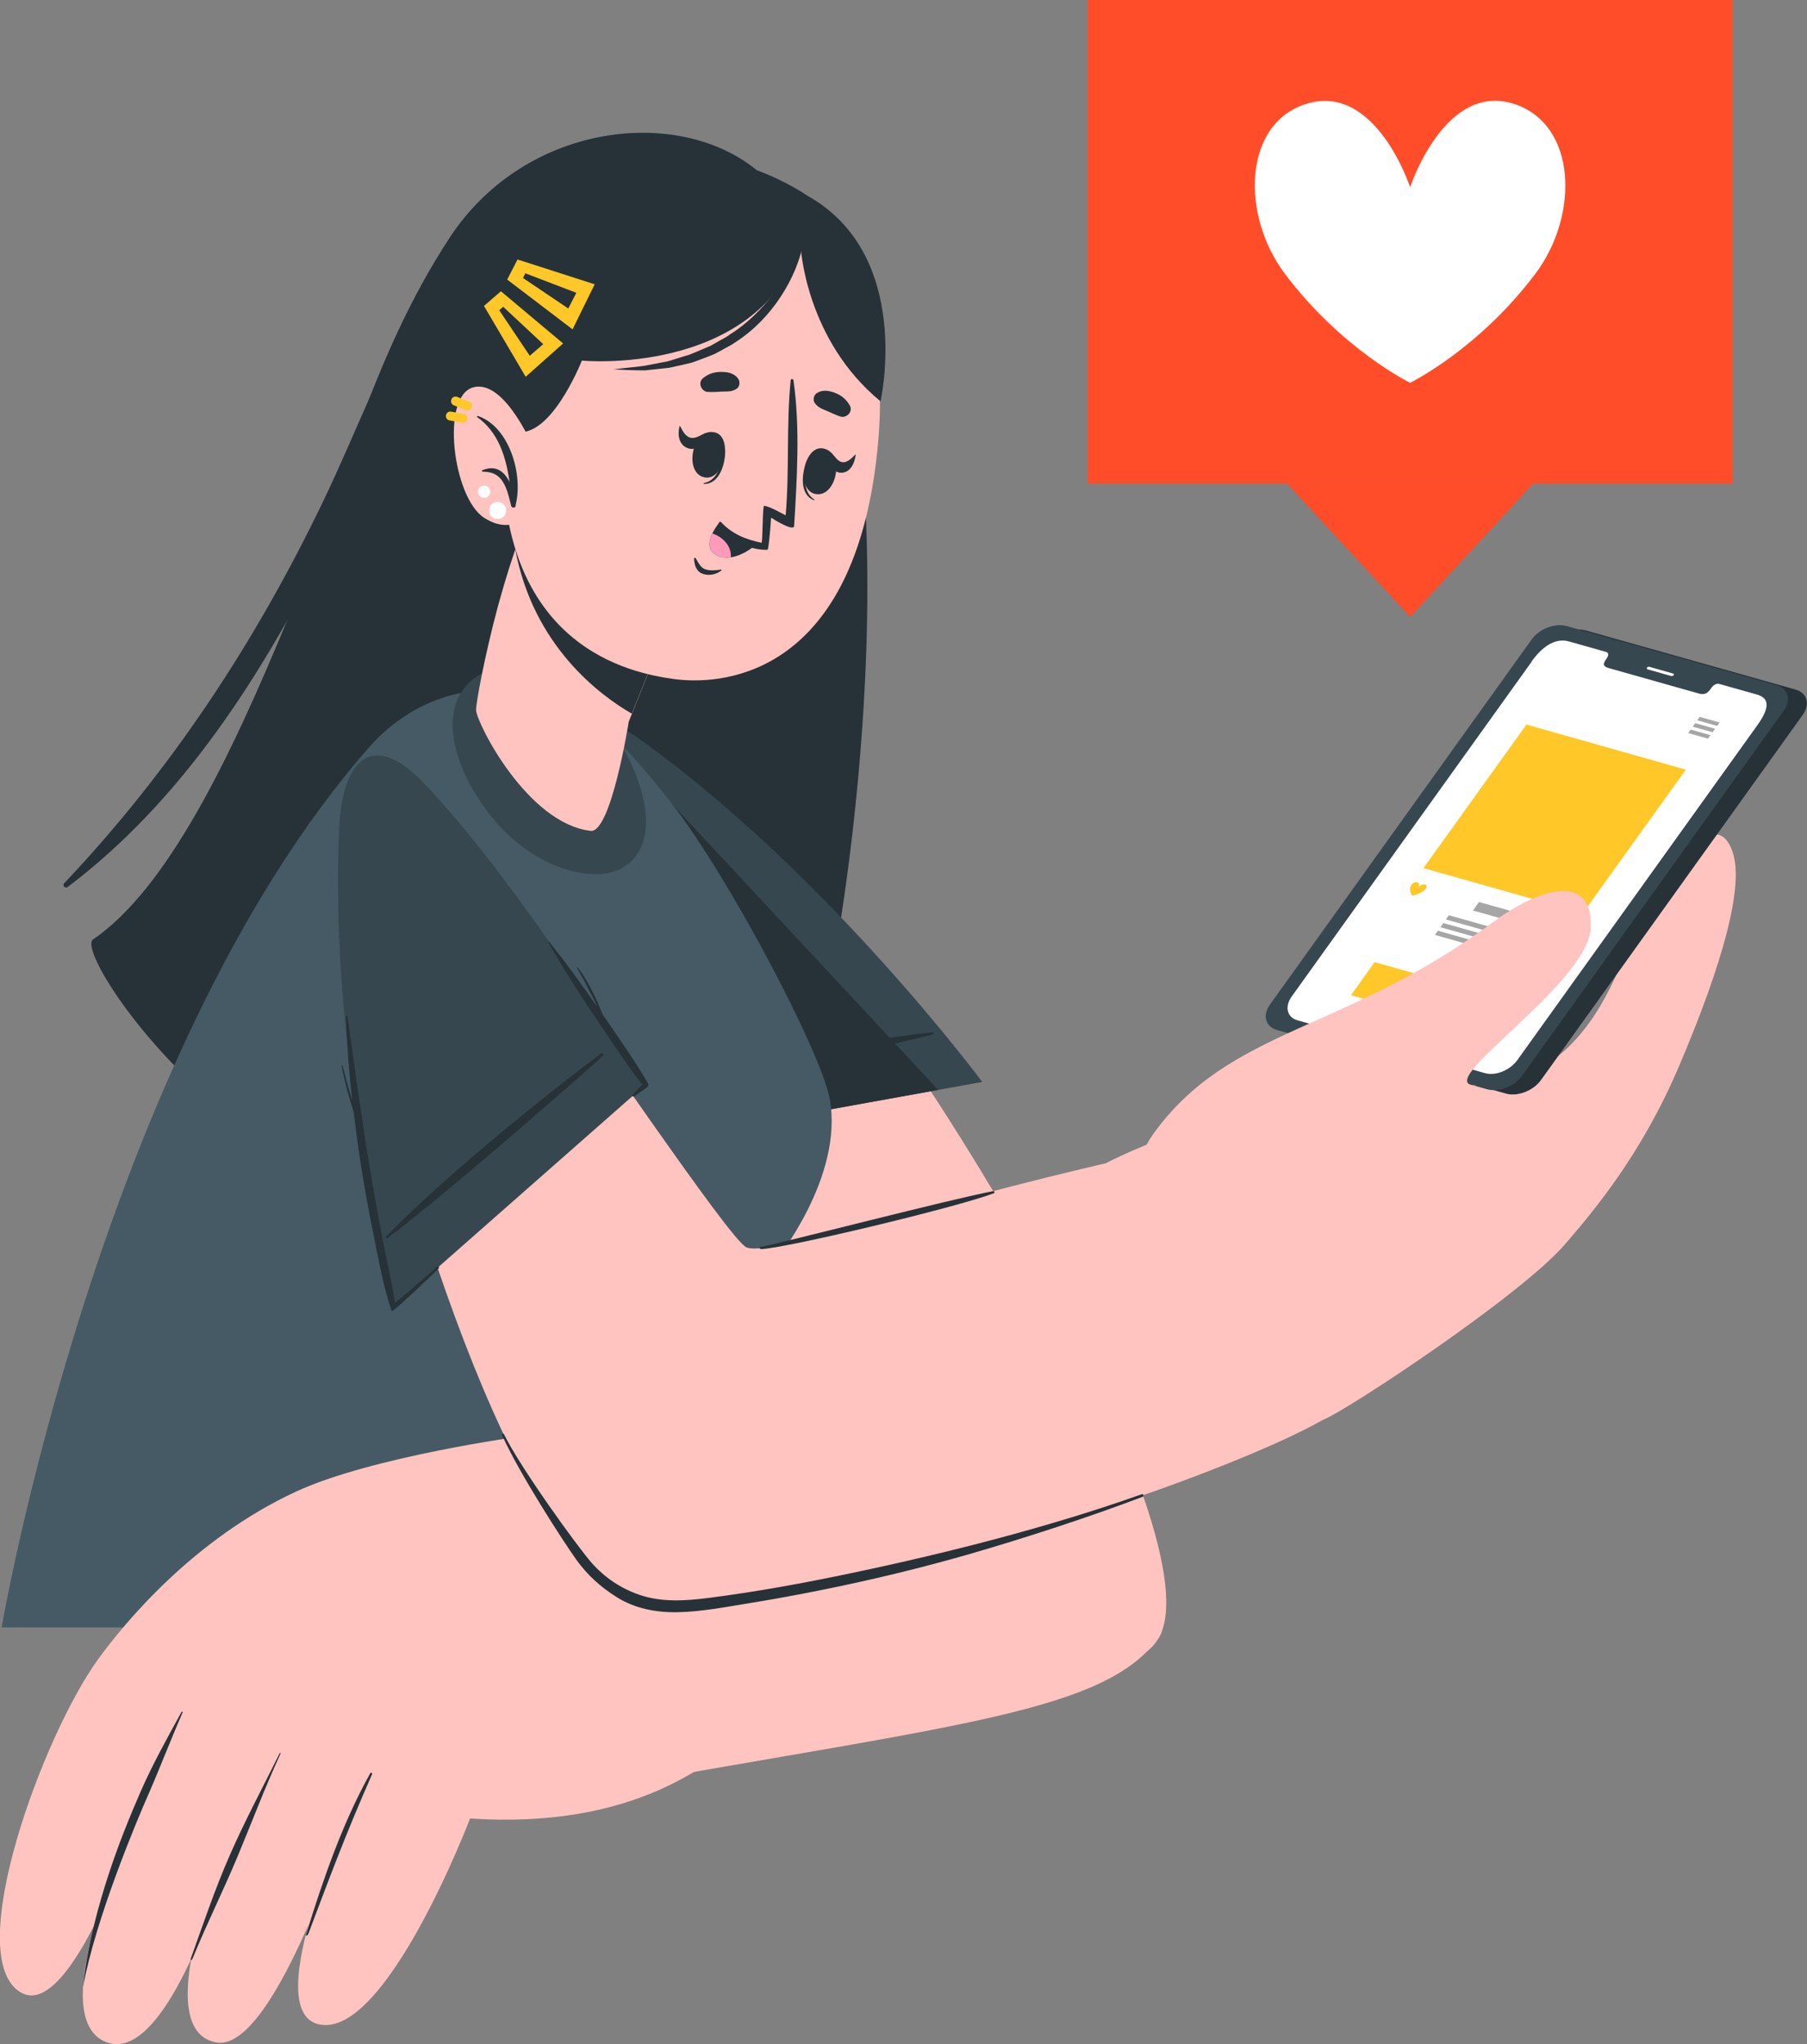 <svg width="160" height="181" viewBox="0 0 160 181" fill="none" xmlns="http://www.w3.org/2000/svg">
<rect x="0" y="0" width="160" height="181" fill="#808080" stroke="none"/>
<g clip-path="url(#clip0_2339_1515)">
<path d="M69.716 99.511C66.575 101.969 63.496 103.859 60.466 105.28C65.491 96.781 64.728 77.585 64.112 80.328C61.18 93.409 52.965 107.75 49.848 108.454C49.824 108.454 49.811 108.454 49.799 108.454C41.423 109.541 33.799 107.281 27.443 103.711C27.443 103.711 27.443 103.674 27.468 103.674C33.947 94.064 33.676 74.547 33.245 75.733C28.49 88.468 18.674 95.904 16.974 95.879C10.667 89.839 7.329 83.799 8.229 83.194C14.769 78.734 20.336 67.259 25.349 55.117C30.313 43.135 32.814 31.758 39.797 21.073C46.19 11.29 58.951 9.45 66.169 14.44C85.125 27.558 73.768 96.324 69.728 99.499L69.716 99.511Z" fill="#263238"/>
<path d="M50.008 14.983C44.748 16.219 40.425 21.061 37.678 25.52C34.02 31.449 31.606 38.169 28.588 44.444C22.627 56.846 15.126 68.235 5.691 78.203C5.481 78.425 5.777 78.71 5.999 78.537C16.197 70.829 23.181 59.773 28.909 48.409C31.84 42.603 34.131 36.514 36.902 30.634C38.417 27.41 40.179 24.297 42.507 21.604C44.761 18.986 47.347 17.429 50.353 15.873C50.845 15.626 50.537 14.848 50.008 14.971V14.983Z" fill="#263238"/>
<path d="M62.116 70.248C82.39 91.569 107.615 136.111 102.627 144.98C97.072 154.85 67.831 124.5 68.743 123.055C69.518 121.82 59.418 94.99 52.077 75.374C44.749 55.771 57.103 64.974 62.116 70.248Z" fill="#FFC4C0"/>
<path d="M86.972 95.805L57.854 101.068C57.854 101.068 50.587 80.377 49.146 68.889C48.333 62.454 52.114 62.182 56.856 65.604C73.472 77.586 86.972 95.805 86.972 95.805Z" fill="#37474F"/>
<path d="M58.038 96.275C62.447 95.089 74.518 92.236 82.598 91.408C82.647 91.408 82.684 91.581 82.635 91.593C76.021 93.298 62.595 95.744 58.099 96.546C58.013 96.559 57.951 96.299 58.038 96.275Z" fill="#263238"/>
<path d="M83.067 96.51L57.842 101.055C57.842 101.055 50.574 80.365 49.133 68.877C48.616 64.751 49.971 63.17 52.274 63.442L83.067 96.497V96.51Z" fill="#263238"/>
<path d="M73.951 144.103H0.146C0.146 144.103 8.842 93.397 32.614 66.246C39.032 58.921 48.676 60.156 54.182 65.122C55.549 66.357 57.458 68.544 59.54 71.224C64.541 77.672 72.707 93.137 73.471 97.325C74.727 104.242 68.63 111.715 68.63 111.715L73.951 144.116V144.103Z" fill="#455A64"/>
<path d="M102.627 144.98C97.873 151.564 85.21 152.626 53.58 158.284C49.207 159.062 35.375 129.577 40.006 128.502C45.845 127.143 68.767 123.141 70.479 123.067C84.939 122.388 105.842 140.521 102.615 144.98H102.627Z" fill="#FFC4C0"/>
<path d="M46.337 127.156C46.337 127.156 32.948 128.959 26.198 132.084C17.17 136.272 11.097 143.622 8.732 146.858C3.805 153.602 -3.462 173.342 1.847 176.43C6.651 179.221 13.056 158.679 13.056 158.679C13.056 158.679 3.079 178.542 9.471 180.852C15.864 183.149 21.949 158.877 21.949 158.877C21.949 158.877 12.156 179.518 19.128 180.852C24.4 181.852 31.137 160.174 31.137 160.174C31.137 160.174 22.835 177.974 28.206 179.246C34.143 180.642 41.619 161.026 41.619 161.026C55.821 161.94 62.953 156.542 67.572 152.108C68.692 151.033 46.324 127.168 46.324 127.168L46.337 127.156Z" fill="#FFC4C0"/>
<path d="M16.074 151.589C14.818 153.874 13.525 156.196 12.478 158.58C11.431 160.977 10.458 163.41 9.645 165.893C7.625 171.983 7.317 176.108 7.366 175.861C8.475 169.883 12.096 161.248 13.155 158.852C14.202 156.456 15.126 154.022 16.173 151.626C16.198 151.564 16.111 151.539 16.087 151.589H16.074Z" fill="#263238"/>
<path d="M24.77 155.233C23.292 158.222 21.716 161.15 20.373 164.213C19.03 167.264 18.033 170.266 16.9 173.403C16.813 173.65 16.974 173.613 17.072 173.379C18.328 170.29 19.72 167.536 21.001 164.472C22.282 161.409 23.452 158.284 24.844 155.27C24.869 155.221 24.795 155.196 24.77 155.245V155.233Z" fill="#263238"/>
<path d="M32.788 157.012C30.3 161.471 28.625 166.387 27.11 171.254C27.036 171.501 27.233 171.427 27.319 171.192C29.118 166.424 30.497 162.669 32.948 157.098C32.985 157.012 32.85 156.913 32.788 157.012Z" fill="#263238"/>
<path d="M84.445 126.612C82.339 125.278 76.39 122.141 70.527 123.005C70.465 123.005 70.465 123.104 70.527 123.104C75.355 123.08 82.253 125.562 84.396 126.686C84.457 126.711 84.494 126.637 84.445 126.6V126.612Z" fill="#263238"/>
<path d="M30.816 81.736C34.142 101.08 44.771 135.642 54.625 140.731C64.183 145.66 110.693 130.676 119.007 124.549C122.308 122.104 106.135 101.24 101.837 102.142C85.11 105.675 68.691 111.308 66.129 110.468C64.7 109.998 51.238 89.802 42.16 77.4C30.754 61.824 29.326 73.052 30.816 81.736Z" fill="#FFC4C0"/>
<path d="M117.185 125.698C119.094 125.006 134.687 114.705 138.567 110.184C141.043 107.305 145.305 102.315 148.68 94.385C152.572 85.232 154.395 78.537 153.446 75.547C152.35 72.064 149.135 73.262 142.94 86.702C138.74 95.805 132.877 96.275 128.603 96.201C111.1 95.904 97.908 103.007 97.908 103.007C97.908 103.007 109.807 128.354 117.172 125.698H117.185Z" fill="#FFC4C0"/>
<path d="M137.287 57.019L114.118 89.345C113.441 90.296 113.724 91.309 114.759 91.593L133.333 96.831C134.367 97.127 135.772 96.584 136.449 95.632L159.618 63.306C160.295 62.355 160.012 61.342 158.977 61.058L140.403 55.821C139.368 55.524 137.964 56.055 137.287 57.019Z" fill="#263238"/>
<path d="M135.611 56.636L112.442 88.962C111.765 89.913 112.048 90.926 113.083 91.21L131.657 96.448C132.692 96.744 134.096 96.201 134.773 95.249L157.942 62.923C158.619 61.972 158.336 60.959 157.301 60.675L138.727 55.438C137.692 55.141 136.288 55.672 135.611 56.636Z" fill="#37474F"/>
<path d="M135.624 58.587L114.377 88.233C113.724 89.135 113.958 90.086 114.882 90.346L131.498 95.027C132.434 95.287 133.702 94.768 134.355 93.866L155.602 64.22C156.92 62.38 156.465 61.75 155.528 61.49L152.203 60.552C152.006 60.502 151.71 60.65 151.538 60.897L151.464 61.009C151.057 61.589 150.7 61.49 150.269 61.367L142.571 59.193C142.14 59.069 141.795 58.971 142.201 58.39L142.275 58.279C142.448 58.032 142.435 57.797 142.238 57.735L138.913 56.796C137.989 56.537 136.831 56.883 135.612 58.575L135.624 58.587Z" fill="white"/>
<path d="M145.883 59.267L147.977 59.86C148.051 59.885 148.15 59.847 148.187 59.786C148.236 59.724 148.211 59.65 148.138 59.638L146.044 59.045C145.97 59.02 145.871 59.057 145.834 59.119C145.785 59.181 145.81 59.255 145.883 59.267Z" fill="white"/>
<path d="M126.041 76.869L140.156 80.859L149.271 68.148L135.156 64.159L126.041 76.869Z" fill="#FFC727"/>
<path d="M130.426 80.624L138.666 82.947L139.196 82.193L130.955 79.871L130.426 80.624Z" fill="#A6A6A6"/>
<path d="M128.023 81.415L137.791 84.169L138.05 83.799L128.294 81.044L128.023 81.415Z" fill="#A6A6A6"/>
<path d="M127.543 82.106L137.298 84.849L137.569 84.478L127.802 81.736L127.543 82.106Z" fill="#A6A6A6"/>
<path d="M127.051 82.786L136.806 85.54L137.077 85.17L127.322 82.415L127.051 82.786Z" fill="#A6A6A6"/>
<path d="M150.281 63.776L152.043 64.282L152.264 63.973L150.503 63.479L150.281 63.776Z" fill="#A6A6A6"/>
<path d="M149.875 64.344L151.636 64.838L151.858 64.529L150.097 64.035L149.875 64.344Z" fill="#A6A6A6"/>
<path d="M149.48 64.912L151.23 65.406L151.451 65.097L149.702 64.603L149.48 64.912Z" fill="#A6A6A6"/>
<path d="M124.858 78.796C124.883 79.117 125.043 79.302 125.043 79.302C125.043 79.302 125.376 79.266 125.782 79.055C126.25 78.833 126.509 78.413 126.164 78.314C125.893 78.24 125.573 78.561 125.573 78.561C125.573 78.561 125.77 78.203 125.487 78.129C125.142 78.03 124.809 78.425 124.858 78.796Z" fill="#FFC727"/>
<path d="M119.623 88.122L131.004 91.334L133.11 88.406L121.717 85.195L119.623 88.122Z" fill="#FFC727"/>
<path d="M130.744 96.114C126.335 96.188 140.647 87.196 140.856 82.156C141.066 77.129 136.176 78.722 132.333 81.563C118.969 91.457 108.881 90.988 102.107 100.425C95.344 109.862 130.744 96.102 130.744 96.102V96.114Z" fill="#FFC4C0"/>
<path d="M87.929 105.477C84.517 106.095 69.047 110.109 67.335 110.418C67.212 110.443 67.273 110.604 67.396 110.604C69.54 110.542 84.751 106.898 87.991 105.663C88.114 105.613 88.052 105.453 87.929 105.477Z" fill="#263238"/>
<path d="M101.072 132.319C93.017 135.185 83.853 137.519 75.489 139.274C71.265 140.163 66.99 140.953 62.704 141.497C60.672 141.756 58.566 141.892 56.607 141.213C54.957 140.645 53.553 139.694 52.407 138.409C51.04 136.852 46.014 129.861 44.623 126.995C44.573 126.884 44.413 126.995 44.462 127.094C46.002 130.516 49.882 136.494 50.99 138.051C51.964 139.422 53.146 140.509 54.587 141.41C56.201 142.436 58.097 142.794 59.994 142.757C62.113 142.72 64.219 142.3 66.301 141.966C68.518 141.608 70.723 141.2 72.915 140.756C77.312 139.866 81.673 138.816 85.984 137.569C90.874 136.148 96.416 134.345 101.171 132.541C101.318 132.492 101.245 132.257 101.097 132.307L101.072 132.319Z" fill="#263238"/>
<path d="M34.869 115.668L57.102 96.09C57.102 96.09 45.474 77.499 37.406 69.223C32.886 64.579 30.324 67.382 30.041 73.237C29.043 93.73 34.869 115.68 34.869 115.68V115.668Z" fill="#37474F"/>
<path d="M53.246 93.261C49.576 95.991 39.845 103.674 34.167 109.504C34.13 109.541 34.253 109.689 34.29 109.652C39.747 105.514 50.007 96.51 53.431 93.471C53.493 93.409 53.32 93.199 53.259 93.248L53.246 93.261Z" fill="#263238"/>
<path d="M38.674 112.185C38.058 112.765 35.595 114.865 34.979 115.372C34.671 113.432 34.265 111.715 33.895 109.788C33.476 107.627 33.082 105.465 32.725 103.303C31.986 98.894 31.395 94.459 30.779 90.024C30.767 89.926 30.619 89.926 30.631 90.024C30.717 92.507 30.914 94.978 31.185 97.448C30.877 96.423 30.594 95.398 30.335 94.373C30.323 94.311 30.237 94.335 30.249 94.397C30.508 95.768 30.877 97.102 31.308 98.436C31.506 100.055 31.715 101.66 31.974 103.266C32.306 105.379 32.688 107.466 33.119 109.554C33.563 111.728 33.957 114 34.683 116.1C34.733 116.261 38.218 112.951 38.847 112.308C38.933 112.222 38.797 112.086 38.711 112.172L38.674 112.185Z" fill="#263238"/>
<path d="M57.371 95.916C56.152 93.829 54.735 91.828 53.368 89.839C53.097 89.197 52.839 88.567 52.531 87.949C52.149 87.171 51.693 86.356 51.151 85.664C51.126 85.627 51.077 85.664 51.09 85.701C51.286 86.084 51.521 86.455 51.718 86.825C51.915 87.208 52.112 87.591 52.309 87.974C52.518 88.369 52.715 88.764 52.888 89.172C51.545 87.22 50.153 85.306 48.675 83.453C48.638 83.403 48.552 83.453 48.589 83.515C49.845 85.713 51.2 87.85 52.617 89.95C53.996 91.989 55.351 94.088 56.866 96.04C56.571 96.337 56.287 96.621 56.016 96.942C55.942 97.028 56.041 97.152 56.139 97.09C56.546 96.831 56.916 96.546 57.297 96.262C57.396 96.188 57.445 96.052 57.371 95.941V95.916Z" fill="#263238"/>
<path d="M44.022 59.131C38.812 60.49 39.132 66.221 42.864 71.459C46.596 76.696 51.695 77.931 54.22 77.215C56.745 76.499 58.728 73.361 55.6 67.037C51.621 58.971 47.163 58.316 44.022 59.143V59.131Z" fill="#37474F"/>
<path d="M42.148 62.861C42.235 64.121 46.73 72.929 52.298 73.571C54.108 73.781 55.673 63.899 55.673 63.899L55.956 63.195L59.898 53.35L49.181 43.703L47.617 42.406C47.617 42.406 46.718 45.173 45.634 48.619C45.585 48.78 45.536 48.94 45.474 49.113C45.413 49.311 45.339 49.484 45.289 49.669C45.117 50.188 44.944 50.707 44.797 51.238C44.673 51.633 44.55 52.028 44.439 52.448C44.316 52.868 44.205 53.288 44.082 53.708C42.949 57.908 42.124 62.318 42.161 62.849L42.148 62.861Z" fill="#FFC4C0"/>
<path d="M45.621 48.619C47.222 57.229 53.159 61.589 55.943 63.195L59.884 53.35L49.168 43.703L47.604 42.406C47.604 42.406 46.705 45.173 45.621 48.619Z" fill="#263238"/>
<path d="M77.461 41.727C74.874 60.156 63.58 60.687 59.626 60.119C56.029 59.613 43.847 57.414 44.513 38.811C45.178 20.209 54.539 15.589 62.828 16.33C71.118 17.059 80.048 23.297 77.461 41.727Z" fill="#FFC4C0"/>
<path d="M74.408 36.884C73.989 36.748 73.632 36.563 73.225 36.39C72.77 36.193 72.4 36.081 72.117 35.649C71.969 35.414 72.055 35.019 72.265 34.858C72.757 34.476 73.373 34.574 73.928 34.784C74.531 35.019 74.925 35.353 75.246 35.908C75.553 36.452 74.95 37.057 74.408 36.884Z" fill="#263238"/>
<path d="M62.67 34.698C63.101 34.735 63.52 34.698 63.951 34.673C64.443 34.661 64.837 34.698 65.256 34.401C65.478 34.241 65.54 33.846 65.404 33.611C65.096 33.067 64.48 32.931 63.889 32.931C63.248 32.931 62.743 33.08 62.251 33.487C61.758 33.87 62.091 34.661 62.67 34.71V34.698Z" fill="#263238"/>
<path d="M64.208 39.787C64.208 39.787 64.097 39.824 64.097 39.886C63.925 41.146 63.518 42.554 62.324 42.776C62.287 42.776 62.274 42.85 62.324 42.85C63.728 42.888 64.257 41.01 64.208 39.8V39.787Z" fill="#263238"/>
<path d="M63.309 38.292C61.326 37.798 60.501 41.801 62.324 42.258C64.122 42.702 64.959 38.7 63.309 38.292Z" fill="#263238"/>
<path d="M62.484 38.342C62.09 38.49 61.659 38.824 61.24 38.774C60.747 38.725 60.464 38.218 60.23 37.749C60.205 37.7 60.168 37.724 60.156 37.786C59.984 38.552 60.119 39.404 60.907 39.688C61.634 39.948 62.312 39.38 62.669 38.651C62.73 38.515 62.657 38.28 62.496 38.342H62.484Z" fill="#263238"/>
<path d="M71.451 40.751C71.451 40.751 71.538 40.825 71.525 40.886C71.218 42.122 71.07 43.579 72.104 44.234C72.141 44.259 72.117 44.321 72.08 44.296C70.762 43.802 70.971 41.875 71.464 40.751H71.451Z" fill="#263238"/>
<path d="M72.83 39.701C74.85 39.985 74.136 44.012 72.264 43.752C70.428 43.493 71.13 39.466 72.83 39.701Z" fill="#263238"/>
<path d="M73.619 40.108C73.903 40.38 74.149 40.825 74.519 40.911C74.95 41.022 75.356 40.639 75.713 40.269C75.75 40.232 75.775 40.269 75.763 40.318C75.652 41.096 75.258 41.85 74.494 41.862C73.792 41.875 73.422 41.134 73.373 40.331C73.373 40.182 73.508 39.985 73.619 40.096V40.108Z" fill="#263238"/>
<path d="M61.596 49.422C61.818 49.78 62.003 50.25 62.446 50.41C62.865 50.559 63.407 50.497 63.838 50.435C63.875 50.435 63.912 50.484 63.875 50.509C63.432 50.892 62.693 51.016 62.151 50.781C61.621 50.546 61.473 49.99 61.461 49.447C61.461 49.373 61.559 49.373 61.596 49.422Z" fill="#263238"/>
<path d="M68.273 45.864C68.273 45.864 68.162 47.779 67.99 48.656C67.977 48.743 65.144 48.792 63.678 46.322C63.629 46.235 63.765 46.161 63.839 46.223C64.824 47.297 66.068 47.779 67.435 48.063C67.546 47.829 67.509 44.778 67.657 44.79C68.15 44.839 69.024 45.358 69.566 45.63C69.911 41.64 69.615 37.638 70.01 33.673C70.022 33.537 70.231 33.525 70.256 33.673C70.859 37.848 70.564 42.443 70.317 46.569C70.293 47.087 68.618 46.062 68.297 45.852L68.273 45.864Z" fill="#263238"/>
<path d="M66.808 48.335C66.808 48.335 65.823 49.2 64.702 49.348C64.283 49.397 63.864 49.373 63.445 49.163C62.608 48.73 62.755 47.903 63.076 47.236C63.334 46.692 63.704 46.248 63.704 46.248C63.704 46.248 64.739 47.754 66.808 48.335Z" fill="#263238"/>
<path d="M64.702 49.348C64.283 49.397 63.864 49.373 63.445 49.163C62.608 48.73 62.755 47.903 63.076 47.236C64.012 47.544 64.812 48.397 64.702 49.348Z" fill="#FF9ABB"/>
<path d="M45.313 38.107C48.565 39.441 51.521 31.931 51.521 31.931C51.521 31.931 66.536 33.376 70.909 21.975C70.909 21.975 71.364 30.115 77.966 35.538C77.966 35.538 80.922 22.543 71.426 17.293C71.426 17.293 60.045 9.277 50.265 17.392C40.473 25.508 43.121 37.193 45.313 38.095V38.107Z" fill="#263238"/>
<path d="M71.192 21.123C70.909 22.963 70.145 24.73 69.111 26.298C68.076 27.867 66.721 29.275 65.12 30.3C64.738 30.585 64.295 30.77 63.888 31.017L63.26 31.351C63.038 31.449 62.817 31.523 62.607 31.61C62.164 31.77 61.72 31.956 61.277 32.104C60.821 32.215 60.365 32.326 59.897 32.425C59.663 32.474 59.442 32.536 59.208 32.573L58.506 32.648L57.114 32.796C56.178 32.796 55.254 32.759 54.33 32.709C55.254 32.573 56.165 32.524 57.077 32.388L58.419 32.129L59.084 32.005C59.306 31.943 59.516 31.869 59.737 31.808C60.168 31.672 60.599 31.536 61.031 31.412C61.449 31.252 61.856 31.066 62.275 30.893L62.891 30.634L63.482 30.3C63.864 30.066 64.282 29.893 64.639 29.609C66.167 28.658 67.448 27.361 68.556 25.94C69.111 25.224 69.603 24.458 70.034 23.655C70.49 22.852 70.847 22.012 71.168 21.135L71.192 21.123Z" fill="#263238"/>
<path d="M47.42 40.059C47.42 40.059 44.772 33.487 41.889 34.303C39.007 35.118 40.091 44.012 42.838 45.828C45.584 47.643 47.309 45.123 47.309 45.123L47.42 40.047V40.059Z" fill="#FFC4C0"/>
<path d="M42.272 36.847C42.272 36.847 42.198 36.897 42.235 36.921C44.144 38.268 44.809 40.479 45.117 42.69C44.674 41.764 43.91 41.134 42.703 41.64C42.641 41.665 42.666 41.764 42.74 41.764C43.651 41.776 44.23 42.072 44.661 42.9C44.957 43.48 45.105 44.172 45.265 44.802C45.314 45.012 45.684 44.987 45.659 44.753C45.659 44.74 45.659 44.716 45.659 44.703C46.337 42.023 45.105 37.761 42.284 36.823L42.272 36.847Z" fill="#263238"/>
<path d="M44.784 45.432C44.661 45.828 44.242 46.05 43.835 45.926C43.441 45.803 43.219 45.383 43.343 44.975C43.466 44.568 43.885 44.358 44.291 44.481C44.685 44.605 44.907 45.025 44.784 45.432Z" fill="white"/>
<path d="M43.38 43.703C43.294 43.987 42.986 44.148 42.703 44.061C42.419 43.975 42.259 43.666 42.346 43.382C42.432 43.098 42.74 42.937 43.023 43.023C43.306 43.11 43.467 43.419 43.38 43.703Z" fill="white"/>
<path d="M40.477 35.141L41.549 35.579C41.743 35.658 41.837 35.884 41.758 36.078L41.744 36.113C41.665 36.307 41.44 36.402 41.246 36.323L40.174 35.884C39.98 35.805 39.886 35.58 39.965 35.385L39.979 35.351C40.058 35.156 40.283 35.062 40.477 35.141Z" fill="#FFC727"/>
<path d="M41.063 36.646L39.935 36.448C39.727 36.411 39.529 36.55 39.493 36.759L39.488 36.783C39.452 36.991 39.591 37.19 39.798 37.226L40.927 37.425C41.135 37.461 41.332 37.322 41.369 37.114L41.373 37.09C41.41 36.881 41.271 36.683 41.063 36.646Z" fill="#FFC727"/>
<path d="M44.354 25.792L42.852 27.089L46.547 33.364L49.86 30.412L44.354 25.792ZM46.904 31.499L44.206 27.472L44.551 27.163L48.099 30.473L46.916 31.499H46.904Z" fill="#FFC727"/>
<path d="M45.82 22.988L44.908 24.754L50.697 29.164L52.656 25.174L45.82 22.976V22.988ZM50.328 27.324L46.312 24.618L46.509 24.198L51.03 25.928L50.315 27.324H50.328Z" fill="#FFC727"/>
<path d="M153.41 0H96.295V42.826H153.41V0Z" fill="#FF4D29"/>
<path d="M113.957 42.826H135.746L124.858 54.635L113.957 42.826Z" fill="#FF4D29"/>
<path d="M135.943 24.248C130.893 30.955 124.858 33.895 124.858 33.895C124.858 33.895 118.822 30.955 113.772 24.248C109.868 19.072 110.065 10.957 115.645 9.203C121.815 7.263 124.858 16.577 124.858 16.577C124.858 16.577 127.937 7.201 134.071 9.203C139.638 11.018 139.848 19.072 135.943 24.248Z" fill="white"/>
</g>
<defs>
<clipPath id="clip0_2339_1515">
<rect width="160" height="181" fill="white"/>
</clipPath>
</defs>
</svg>

